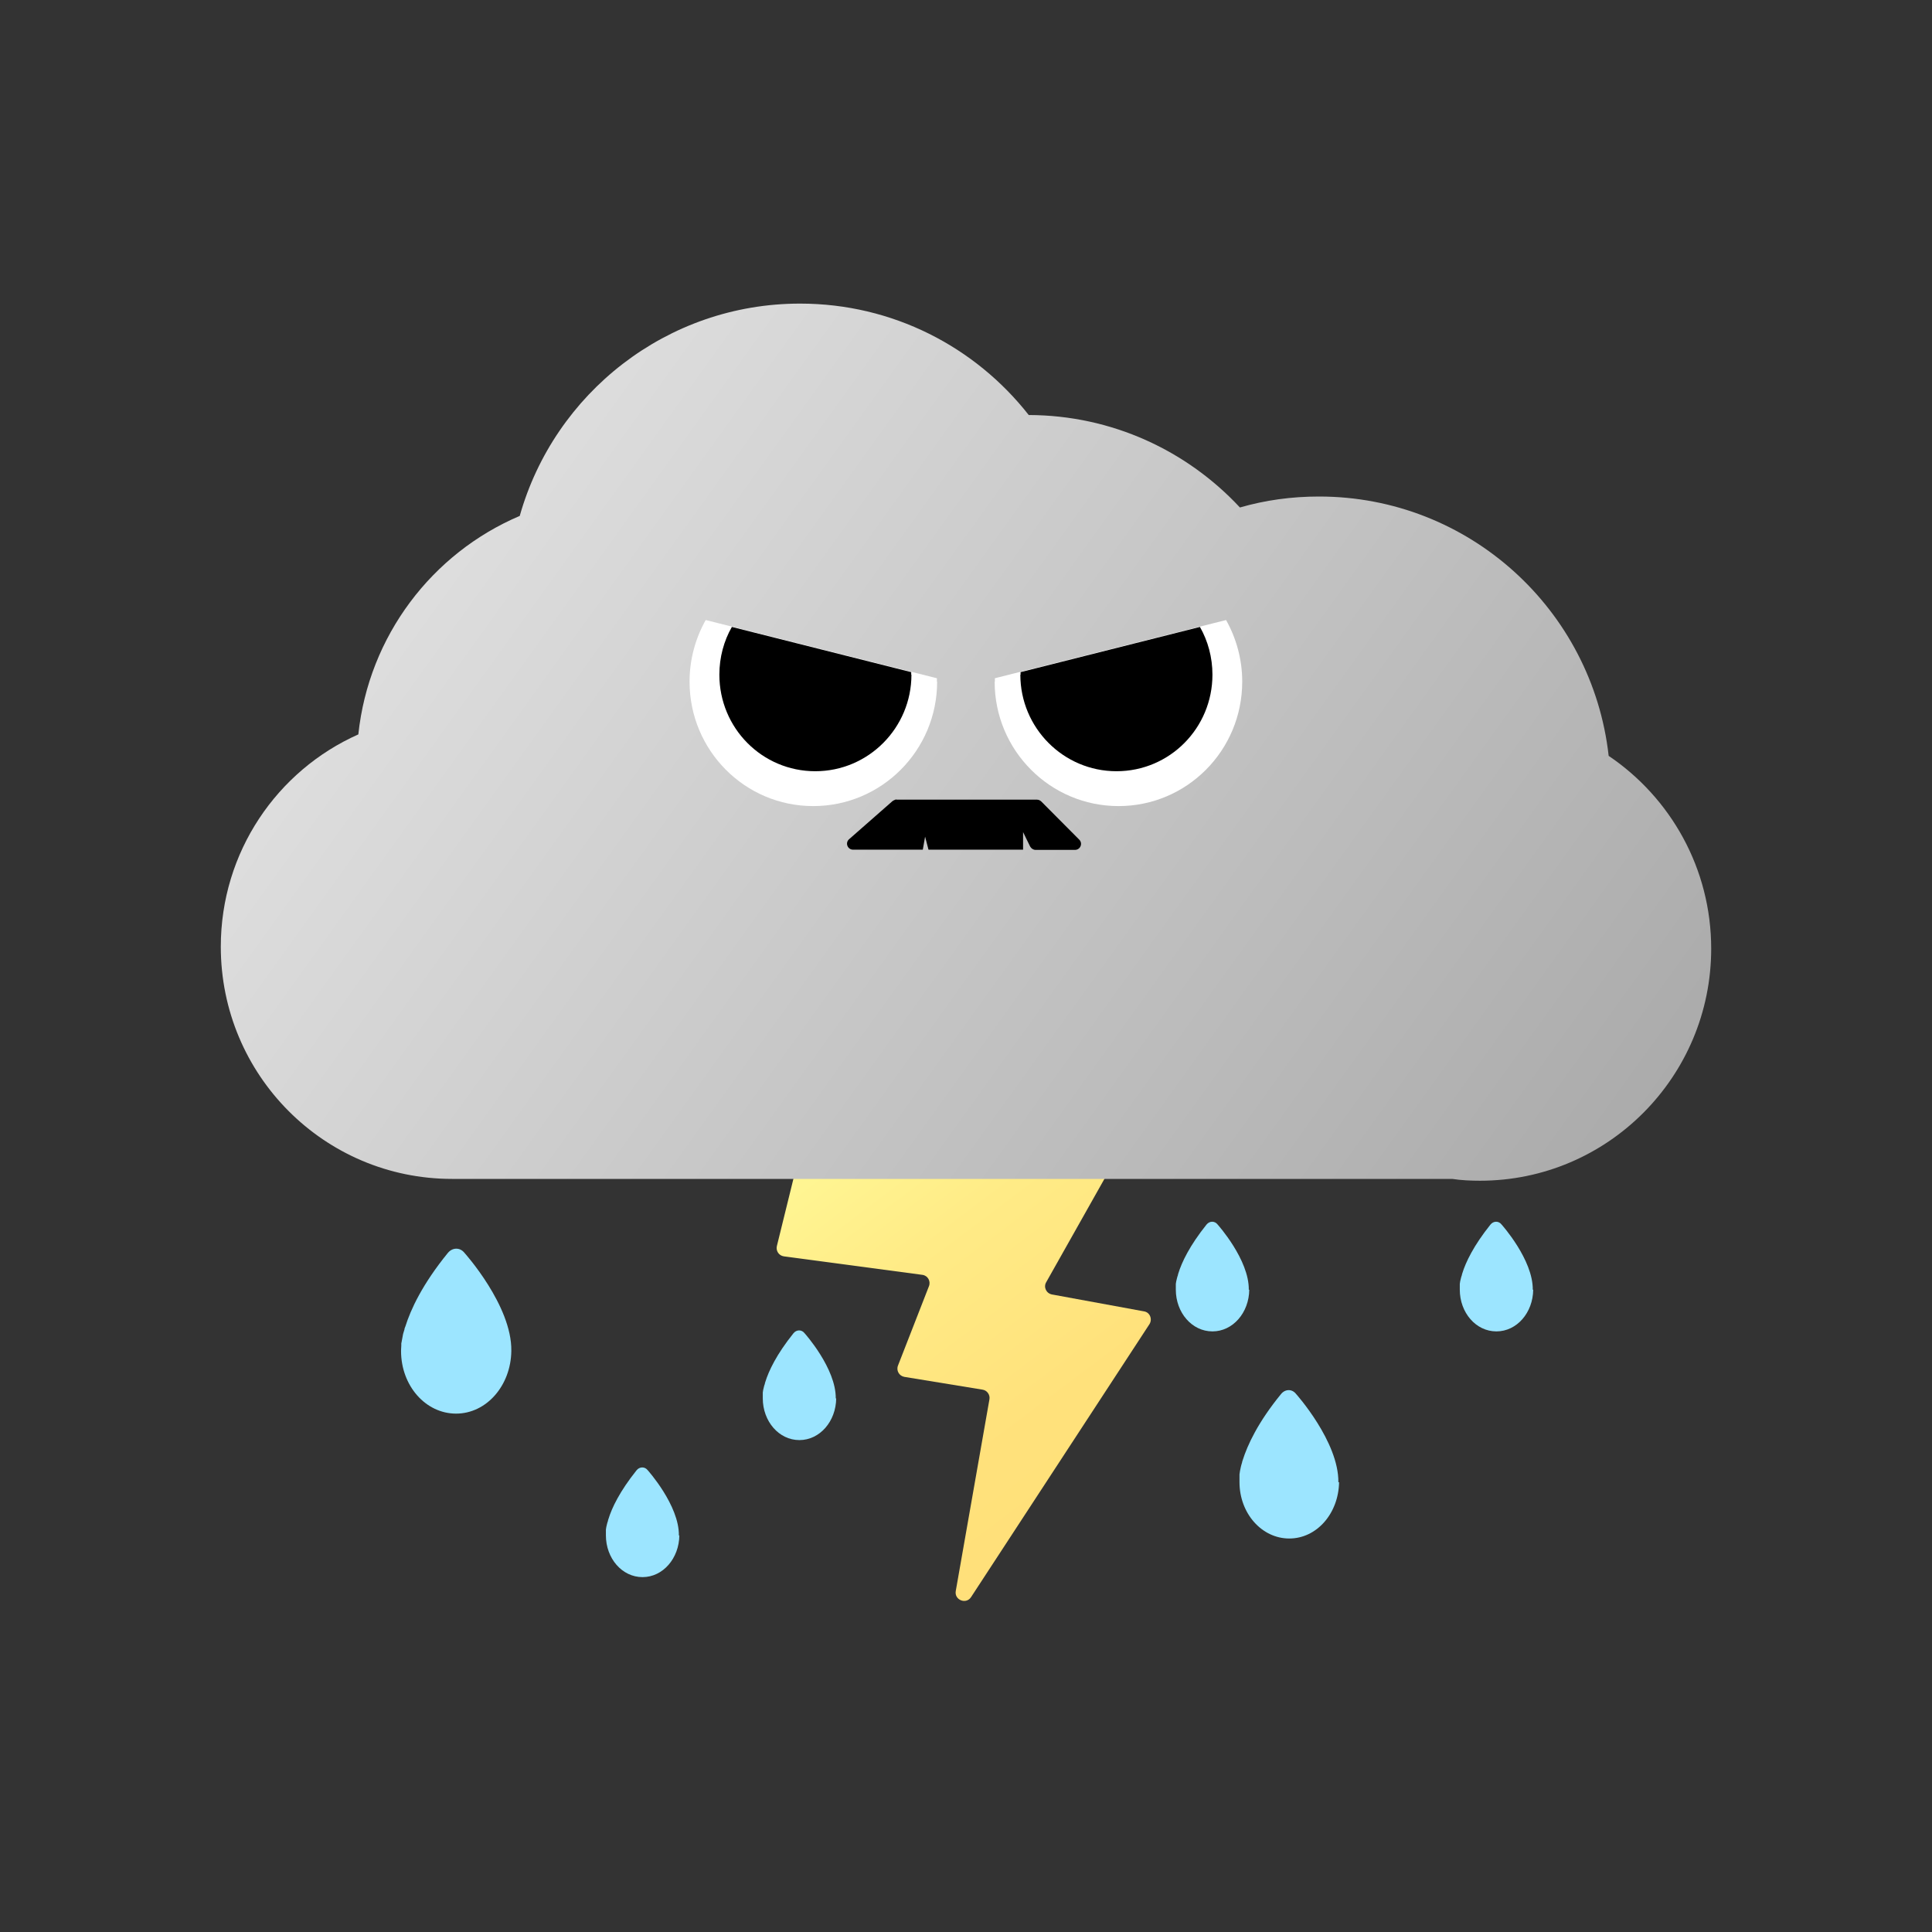 <svg width="70" height="70" viewBox="0 0 70 70" fill="none" xmlns="http://www.w3.org/2000/svg">
<rect x="0" y="0" width="70" height="70" fill="#333333" stroke="none"/>
<g clip-path="url(#clip0_3090_76659)">
<path d="M29.284 40.532L28.147 45.148C28.106 45.321 28.221 45.495 28.402 45.52L33.419 46.19C33.616 46.215 33.731 46.421 33.657 46.603L32.537 49.474C32.463 49.656 32.578 49.854 32.768 49.887L35.601 50.35C35.766 50.375 35.881 50.541 35.848 50.706L34.629 57.646C34.572 57.969 35 58.142 35.181 57.87L41.647 47.977C41.762 47.794 41.663 47.546 41.449 47.513L38.114 46.901C37.907 46.86 37.8 46.636 37.907 46.455L40.774 41.367C40.881 41.169 40.749 40.929 40.527 40.912L29.597 40.309C29.448 40.309 29.317 40.4 29.284 40.54V40.532Z" fill="url(#paint0_linear_3090_76659)"/>
<path d="M62 34.368C62 39.016 58.244 42.78 53.623 42.78C53.285 42.78 52.94 42.764 52.618 42.714H16.377C11.748 42.714 8 38.95 8 34.301C8 30.869 10.043 27.916 12.983 26.609C13.362 23.035 15.66 20.041 18.831 18.693C20.083 14.251 24.16 11 28.987 11C32.348 11 35.338 12.572 37.273 15.037C40.296 15.045 43.014 16.335 44.925 18.387C45.84 18.122 46.795 17.99 47.792 17.99C53.22 17.99 57.692 22.092 58.285 27.386C60.526 28.9 62 31.464 62 34.376V34.368Z" fill="url(#paint1_linear_3090_76659)"/>
<path d="M33.954 24.698C33.954 27.188 31.944 29.206 29.465 29.206C26.986 29.206 24.984 27.188 24.984 24.698C24.984 23.888 25.198 23.127 25.569 22.465L33.946 24.574C33.946 24.574 33.946 24.657 33.946 24.698H33.954Z" fill="white"/>
<path d="M33.023 24.444C33.023 26.371 31.467 27.943 29.539 27.943C27.612 27.943 26.064 26.379 26.064 24.444C26.064 23.815 26.228 23.219 26.517 22.715L33.015 24.353C33.015 24.353 33.015 24.419 33.015 24.444H33.023Z" fill="black"/>
<path d="M36.038 24.698C36.038 27.188 38.048 29.206 40.527 29.206C43.006 29.206 45.008 27.188 45.008 24.698C45.008 23.888 44.794 23.127 44.423 22.465L36.046 24.574C36.046 24.574 36.046 24.657 36.046 24.698H36.038Z" fill="white"/>
<path d="M36.969 24.444C36.969 26.371 38.526 27.943 40.453 27.943C42.38 27.943 43.929 26.379 43.929 24.444C43.929 23.815 43.764 23.219 43.476 22.715L36.977 24.353C36.977 24.353 36.977 24.419 36.977 24.444H36.969Z" fill="black"/>
<path d="M32.48 28.973H37.57C37.628 28.973 37.685 28.998 37.727 29.039L39.102 30.421C39.242 30.561 39.143 30.793 38.946 30.793H37.521C37.438 30.793 37.364 30.743 37.323 30.669L37.068 30.148V30.785H33.641L33.518 30.313L33.435 30.785H30.907C30.709 30.785 30.61 30.537 30.767 30.404L32.34 29.023C32.34 29.023 32.431 28.965 32.48 28.965V28.973Z" fill="black"/>
<path d="M18.526 48.951C18.51 50.2 17.628 51.218 16.524 51.218C15.421 51.218 14.531 50.208 14.531 48.951C14.531 48.951 14.531 48.885 14.54 48.752C14.54 48.736 14.54 48.719 14.54 48.695C14.54 48.678 14.54 48.653 14.548 48.637C14.564 48.554 14.581 48.447 14.605 48.331C14.622 48.281 14.638 48.223 14.655 48.165C14.655 48.132 14.671 48.099 14.688 48.058C14.877 47.454 15.297 46.536 16.228 45.394C16.393 45.196 16.665 45.187 16.829 45.394C16.829 45.394 18.551 47.305 18.526 48.943V48.951Z" fill="#9CE5FF"/>
<path d="M24.614 55.628C24.605 56.463 24.02 57.142 23.279 57.142C22.538 57.142 21.953 56.463 21.953 55.628C21.953 55.628 21.953 55.586 21.953 55.495C21.953 55.487 21.953 55.471 21.953 55.462C21.953 55.454 21.953 55.438 21.953 55.421C21.961 55.363 21.97 55.297 21.994 55.214C22.003 55.181 22.011 55.148 22.027 55.107C22.027 55.09 22.035 55.065 22.044 55.041C22.167 54.635 22.456 54.031 23.065 53.27C23.172 53.138 23.362 53.13 23.469 53.27C23.469 53.27 24.614 54.544 24.597 55.636L24.614 55.628Z" fill="#9CE5FF"/>
<path d="M30.297 50.663C30.289 51.498 29.704 52.177 28.963 52.177C28.221 52.177 27.637 51.498 27.637 50.663C27.637 50.663 27.637 50.622 27.637 50.531C27.637 50.522 27.637 50.506 27.637 50.498C27.637 50.489 27.637 50.473 27.637 50.456C27.645 50.398 27.653 50.332 27.678 50.249C27.686 50.216 27.694 50.183 27.711 50.142C27.711 50.125 27.719 50.1 27.727 50.076C27.851 49.67 28.139 49.066 28.749 48.306C28.856 48.173 29.045 48.165 29.152 48.306C29.152 48.306 30.297 49.579 30.281 50.671L30.297 50.663Z" fill="#9CE5FF"/>
<path d="M45.263 46.725C45.255 47.561 44.67 48.239 43.929 48.239C43.187 48.239 42.602 47.561 42.602 46.725C42.602 46.725 42.602 46.684 42.602 46.593C42.602 46.585 42.602 46.568 42.602 46.56C42.602 46.552 42.602 46.535 42.602 46.519C42.611 46.461 42.619 46.395 42.644 46.312C42.652 46.279 42.66 46.246 42.677 46.204C42.677 46.188 42.685 46.163 42.693 46.138C42.817 45.733 43.105 45.129 43.715 44.368C43.822 44.236 44.011 44.227 44.118 44.368C44.118 44.368 45.263 45.642 45.246 46.734L45.263 46.725Z" fill="#9CE5FF"/>
<path d="M48.517 53.7C48.5 54.833 47.71 55.743 46.713 55.743C45.716 55.743 44.909 54.833 44.909 53.7C44.909 53.7 44.909 53.642 44.909 53.518C44.909 53.501 44.909 53.485 44.909 53.468C44.909 53.452 44.909 53.435 44.909 53.418C44.917 53.344 44.934 53.253 44.959 53.145C44.967 53.104 44.983 53.054 45 52.997C45 52.972 45.016 52.939 45.025 52.906C45.197 52.36 45.576 51.532 46.416 50.507C46.565 50.325 46.812 50.316 46.96 50.507C46.96 50.507 48.509 52.236 48.492 53.708L48.517 53.7Z" fill="#9CE5FF"/>
<path d="M55.551 46.725C55.543 47.561 54.958 48.239 54.217 48.239C53.475 48.239 52.891 47.561 52.891 46.725C52.891 46.725 52.891 46.684 52.891 46.593C52.891 46.585 52.891 46.568 52.891 46.56C52.891 46.552 52.891 46.535 52.891 46.519C52.899 46.461 52.907 46.395 52.932 46.312C52.94 46.279 52.948 46.246 52.965 46.204C52.965 46.188 52.973 46.163 52.981 46.138C53.105 45.733 53.393 45.129 54.003 44.368C54.11 44.236 54.299 44.227 54.406 44.368C54.406 44.368 55.551 45.642 55.535 46.734L55.551 46.725Z" fill="#9CE5FF"/>
</g>
<defs>
<linearGradient id="paint0_linear_3090_76659" x1="29.58" y1="38.538" x2="43.75" y2="57.373" gradientUnits="userSpaceOnUse">
<stop stop-color="#FFFD9B"/>
<stop offset="0.04" stop-color="#FFFA98"/>
<stop offset="0.33" stop-color="#FFEB86"/>
<stop offset="0.64" stop-color="#FFE17B"/>
<stop offset="1" stop-color="#FFDF78"/>
</linearGradient>
<linearGradient id="paint1_linear_3090_76659" x1="6.559" y1="11.587" x2="61.384" y2="50.988" gradientUnits="userSpaceOnUse">
<stop stop-color="#EBEBEB"/>
<stop offset="1" stop-color="#A3A3A3"/>
</linearGradient>
<clipPath id="clip0_3090_76659">
<rect width="54" height="47" fill="white" transform="translate(8 11)"/>
</clipPath>
</defs>
</svg>
